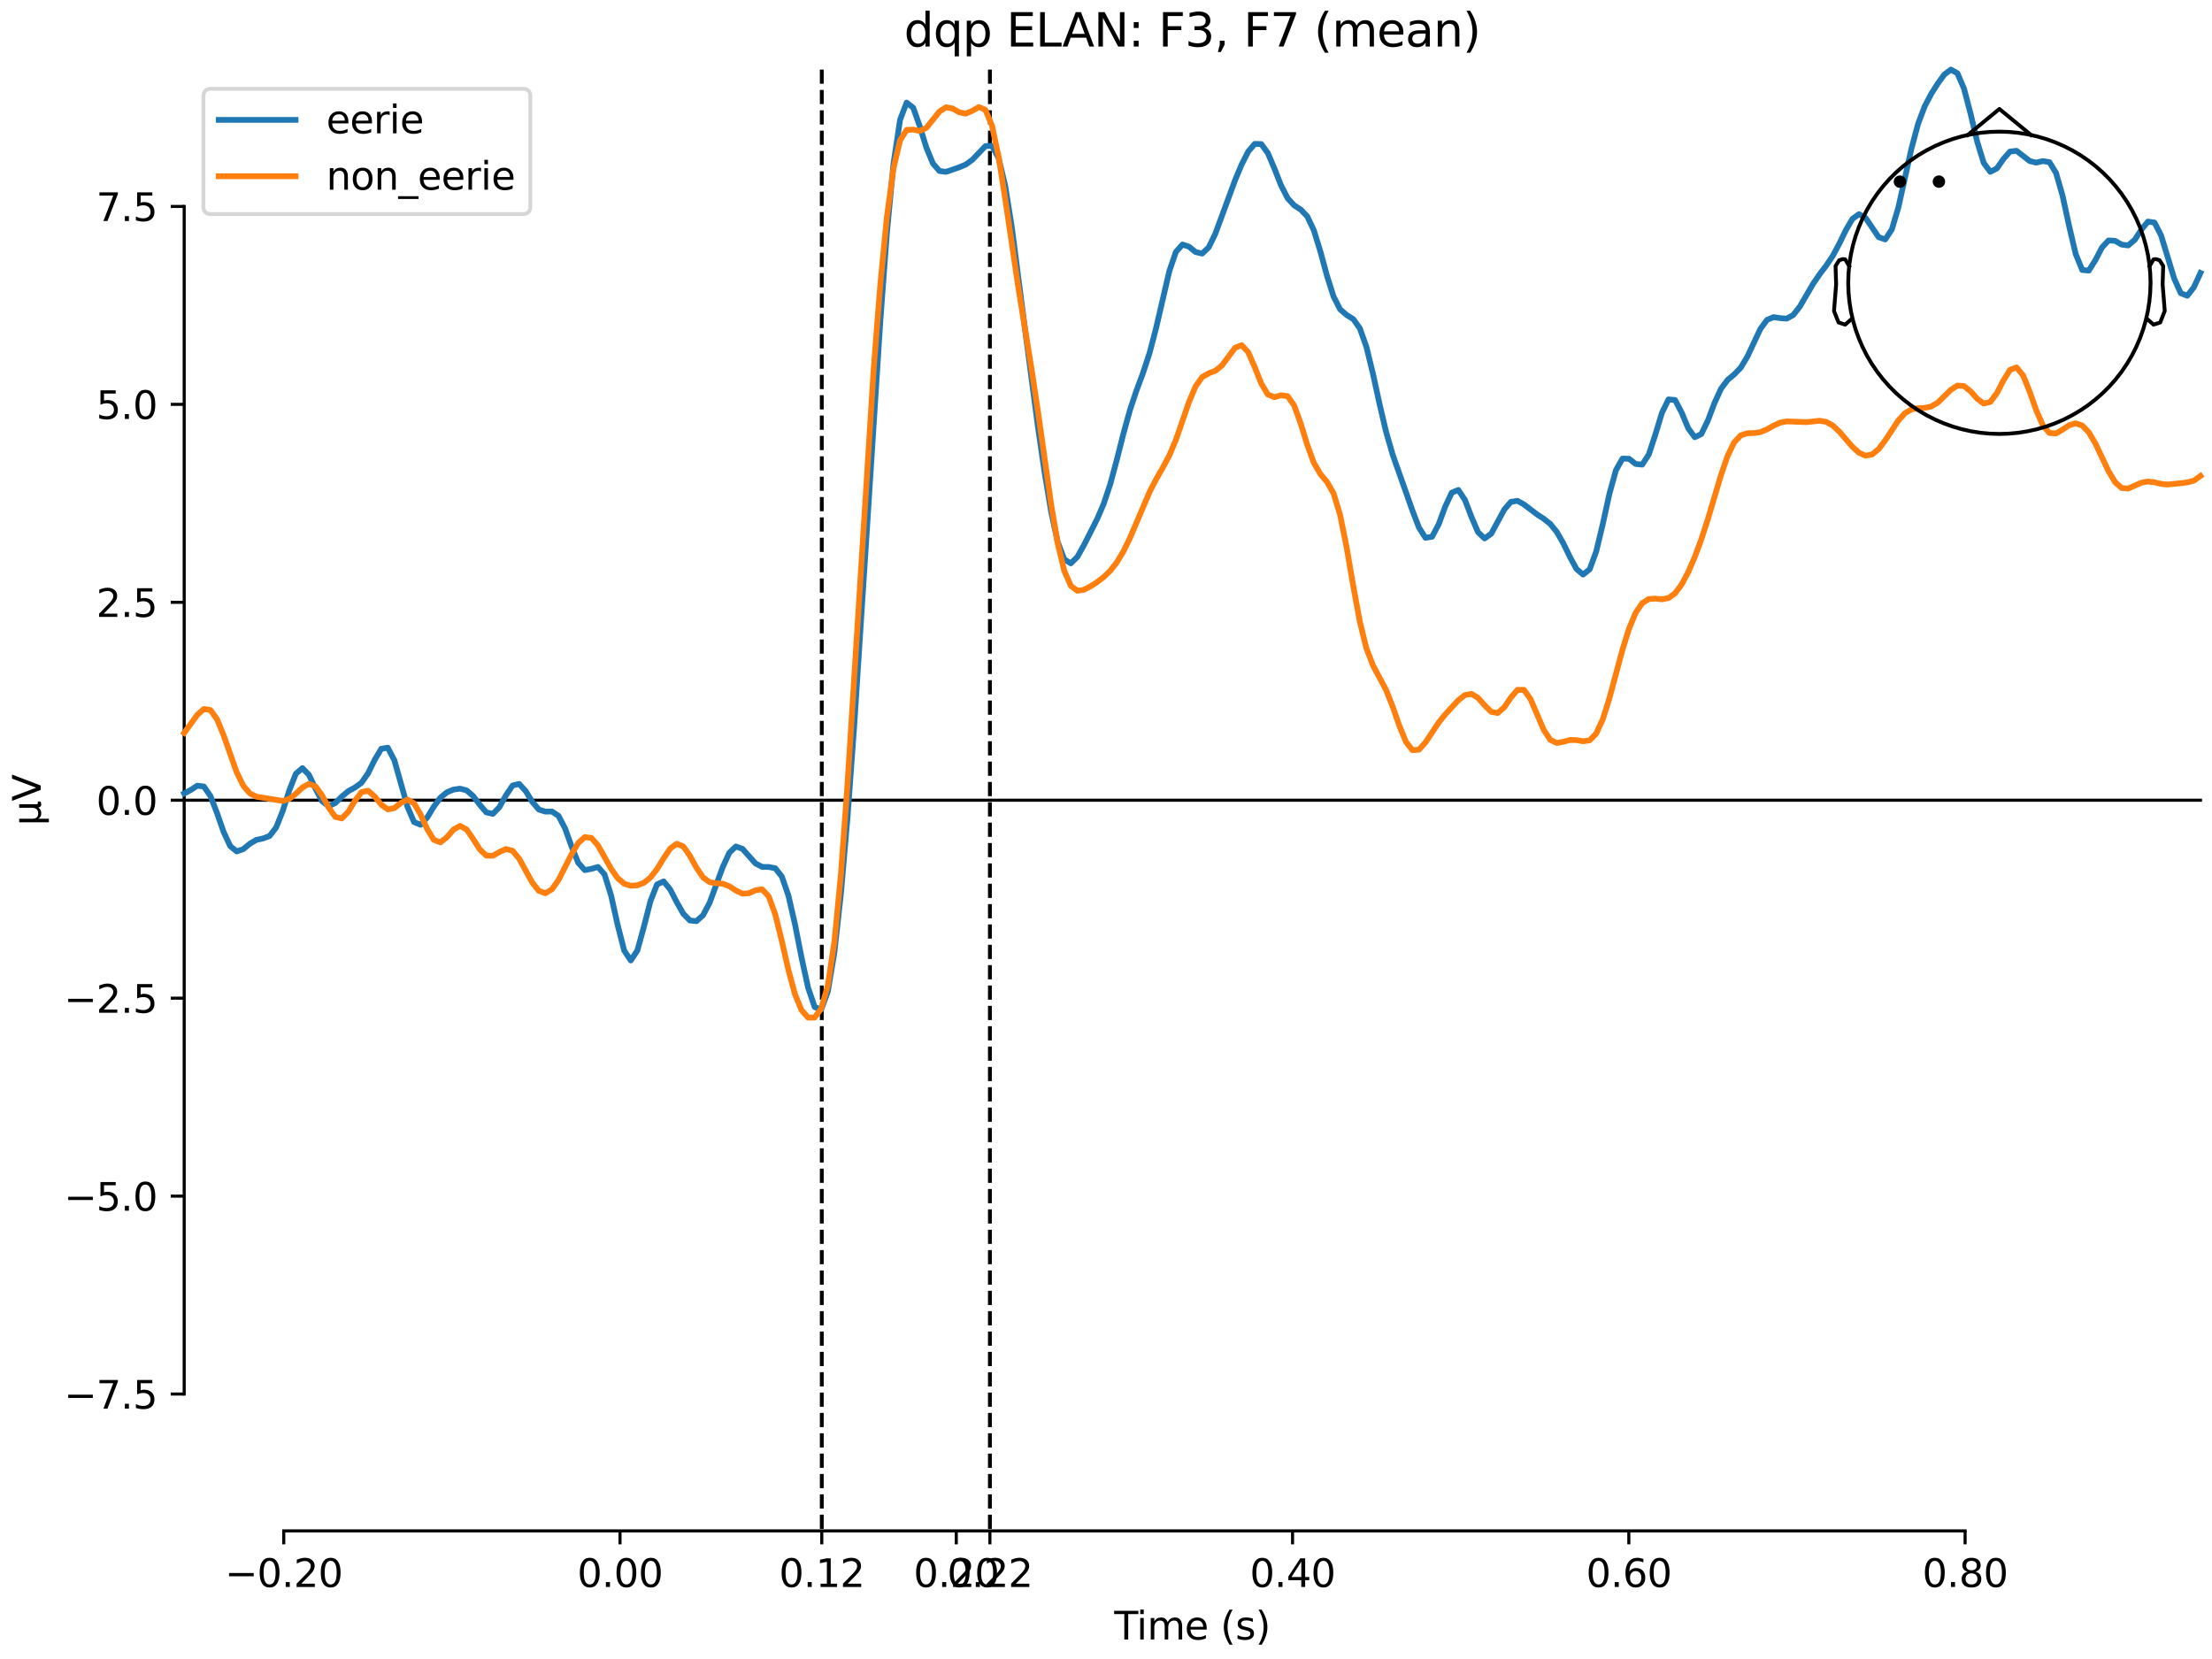 <?xml version="1.0" encoding="utf-8" standalone="no"?>
<!DOCTYPE svg PUBLIC "-//W3C//DTD SVG 1.1//EN"
  "http://www.w3.org/Graphics/SVG/1.1/DTD/svg11.dtd">
<svg xmlns:xlink="http://www.w3.org/1999/xlink" width="576pt" height="432pt" viewBox="0 0 576 432" xmlns="http://www.w3.org/2000/svg" version="1.1">
 <defs>
  <style type="text/css">*{stroke-linejoin: round; stroke-linecap: butt}</style>
 </defs>
 <g id="figure_1">
  <g id="patch_1">
   <path d="M 0 432 
L 576 432 
L 576 0 
L 0 0 
z
" style="fill: #ffffff"/>
  </g>
  <g id="axes_1">
   <g id="patch_2">
    <path d="M 47.961 398.644 
L 573 398.644 
L 573 18.118 
L 47.961 18.118 
L 47.961 398.644 
z
" style="fill: none; opacity: 0"/>
   </g>
   <g id="patch_3">
    <path d="M 47.961 363.008 
L 47.961 53.754 
" style="fill: none; stroke: #000000; stroke-width: 0.8; stroke-linejoin: miter; stroke-linecap: square"/>
   </g>
   <g id="LineCollection_1">
    <path d="M 213.99 18.118 
L 213.99 398.644 
" clip-path="url(#p7ea665c842)" style="fill: none; stroke-dasharray: 3.7,1.6; stroke-dashoffset: 0; stroke: #000000"/>
    <path d="M 257.771 18.118 
L 257.771 398.644 
" clip-path="url(#p7ea665c842)" style="fill: none; stroke-dasharray: 3.7,1.6; stroke-dashoffset: 0; stroke: #000000"/>
   </g>
   <g id="matplotlib.axis_1">
    <g id="xtick_1">
     <g id="line2d_1">
      <defs>
       <path id="ma423687e61" d="M 0 0 
L 0 3.5 
" style="stroke: #000000; stroke-width: 0.8"/>
      </defs>
      <g>
       <use xlink:href="#ma423687e61" x="73.888" y="398.644" style="stroke: #000000; stroke-width: 0.8"/>
      </g>
     </g>
     <g id="text_1">
      <!-- −0.20 -->
      <g transform="translate(58.566 413.242) scale(0.1 -0.1)">
       <defs>
        <path id="DejaVuSans-2212" d="M 678 2272 
L 4684 2272 
L 4684 1741 
L 678 1741 
L 678 2272 
z
" transform="scale(0.016)"/>
        <path id="DejaVuSans-30" d="M 2034 4250 
Q 1547 4250 1301 3770 
Q 1056 3291 1056 2328 
Q 1056 1369 1301 889 
Q 1547 409 2034 409 
Q 2525 409 2770 889 
Q 3016 1369 3016 2328 
Q 3016 3291 2770 3770 
Q 2525 4250 2034 4250 
z
M 2034 4750 
Q 2819 4750 3233 4129 
Q 3647 3509 3647 2328 
Q 3647 1150 3233 529 
Q 2819 -91 2034 -91 
Q 1250 -91 836 529 
Q 422 1150 422 2328 
Q 422 3509 836 4129 
Q 1250 4750 2034 4750 
z
" transform="scale(0.016)"/>
        <path id="DejaVuSans-2e" d="M 684 794 
L 1344 794 
L 1344 0 
L 684 0 
L 684 794 
z
" transform="scale(0.016)"/>
        <path id="DejaVuSans-32" d="M 1228 531 
L 3431 531 
L 3431 0 
L 469 0 
L 469 531 
Q 828 903 1448 1529 
Q 2069 2156 2228 2338 
Q 2531 2678 2651 2914 
Q 2772 3150 2772 3378 
Q 2772 3750 2511 3984 
Q 2250 4219 1831 4219 
Q 1534 4219 1204 4116 
Q 875 4013 500 3803 
L 500 4441 
Q 881 4594 1212 4672 
Q 1544 4750 1819 4750 
Q 2544 4750 2975 4387 
Q 3406 4025 3406 3419 
Q 3406 3131 3298 2873 
Q 3191 2616 2906 2266 
Q 2828 2175 2409 1742 
Q 1991 1309 1228 531 
z
" transform="scale(0.016)"/>
       </defs>
       <use xlink:href="#DejaVuSans-2212"/>
       <use xlink:href="#DejaVuSans-30" transform="translate(83.789 0)"/>
       <use xlink:href="#DejaVuSans-2e" transform="translate(147.412 0)"/>
       <use xlink:href="#DejaVuSans-32" transform="translate(179.199 0)"/>
       <use xlink:href="#DejaVuSans-30" transform="translate(242.822 0)"/>
      </g>
     </g>
    </g>
    <g id="xtick_2">
     <g id="line2d_2">
      <g>
       <use xlink:href="#ma423687e61" x="161.452" y="398.644" style="stroke: #000000; stroke-width: 0.8"/>
      </g>
     </g>
     <g id="text_2">
      <!-- 0.00 -->
      <g transform="translate(150.319 413.242) scale(0.1 -0.1)">
       <use xlink:href="#DejaVuSans-30"/>
       <use xlink:href="#DejaVuSans-2e" transform="translate(63.623 0)"/>
       <use xlink:href="#DejaVuSans-30" transform="translate(95.41 0)"/>
       <use xlink:href="#DejaVuSans-30" transform="translate(159.033 0)"/>
      </g>
     </g>
    </g>
    <g id="xtick_3">
     <g id="line2d_3">
      <g>
       <use xlink:href="#ma423687e61" x="213.99" y="398.644" style="stroke: #000000; stroke-width: 0.8"/>
      </g>
     </g>
     <g id="text_3">
      <!-- 0.12 -->
      <g transform="translate(202.857 413.242) scale(0.1 -0.1)">
       <defs>
        <path id="DejaVuSans-31" d="M 794 531 
L 1825 531 
L 1825 4091 
L 703 3866 
L 703 4441 
L 1819 4666 
L 2450 4666 
L 2450 531 
L 3481 531 
L 3481 0 
L 794 0 
L 794 531 
z
" transform="scale(0.016)"/>
       </defs>
       <use xlink:href="#DejaVuSans-30"/>
       <use xlink:href="#DejaVuSans-2e" transform="translate(63.623 0)"/>
       <use xlink:href="#DejaVuSans-31" transform="translate(95.41 0)"/>
       <use xlink:href="#DejaVuSans-32" transform="translate(159.033 0)"/>
      </g>
     </g>
    </g>
    <g id="xtick_4">
     <g id="line2d_4">
      <g>
       <use xlink:href="#ma423687e61" x="249.015" y="398.644" style="stroke: #000000; stroke-width: 0.8"/>
      </g>
     </g>
     <g id="text_4">
      <!-- 0.20 -->
      <g transform="translate(237.882 413.242) scale(0.1 -0.1)">
       <use xlink:href="#DejaVuSans-30"/>
       <use xlink:href="#DejaVuSans-2e" transform="translate(63.623 0)"/>
       <use xlink:href="#DejaVuSans-32" transform="translate(95.41 0)"/>
       <use xlink:href="#DejaVuSans-30" transform="translate(159.033 0)"/>
      </g>
     </g>
    </g>
    <g id="xtick_5">
     <g id="line2d_5">
      <g>
       <use xlink:href="#ma423687e61" x="257.771" y="398.644" style="stroke: #000000; stroke-width: 0.8"/>
      </g>
     </g>
     <g id="text_5">
      <!-- 0.22 -->
      <g transform="translate(246.639 413.242) scale(0.1 -0.1)">
       <use xlink:href="#DejaVuSans-30"/>
       <use xlink:href="#DejaVuSans-2e" transform="translate(63.623 0)"/>
       <use xlink:href="#DejaVuSans-32" transform="translate(95.41 0)"/>
       <use xlink:href="#DejaVuSans-32" transform="translate(159.033 0)"/>
      </g>
     </g>
    </g>
    <g id="xtick_6">
     <g id="line2d_6">
      <g>
       <use xlink:href="#ma423687e61" x="336.578" y="398.644" style="stroke: #000000; stroke-width: 0.8"/>
      </g>
     </g>
     <g id="text_6">
      <!-- 0.40 -->
      <g transform="translate(325.446 413.242) scale(0.1 -0.1)">
       <defs>
        <path id="DejaVuSans-34" d="M 2419 4116 
L 825 1625 
L 2419 1625 
L 2419 4116 
z
M 2253 4666 
L 3047 4666 
L 3047 1625 
L 3713 1625 
L 3713 1100 
L 3047 1100 
L 3047 0 
L 2419 0 
L 2419 1100 
L 313 1100 
L 313 1709 
L 2253 4666 
z
" transform="scale(0.016)"/>
       </defs>
       <use xlink:href="#DejaVuSans-30"/>
       <use xlink:href="#DejaVuSans-2e" transform="translate(63.623 0)"/>
       <use xlink:href="#DejaVuSans-34" transform="translate(95.41 0)"/>
       <use xlink:href="#DejaVuSans-30" transform="translate(159.033 0)"/>
      </g>
     </g>
    </g>
    <g id="xtick_7">
     <g id="line2d_7">
      <g>
       <use xlink:href="#ma423687e61" x="424.142" y="398.644" style="stroke: #000000; stroke-width: 0.8"/>
      </g>
     </g>
     <g id="text_7">
      <!-- 0.60 -->
      <g transform="translate(413.009 413.242) scale(0.1 -0.1)">
       <defs>
        <path id="DejaVuSans-36" d="M 2113 2584 
Q 1688 2584 1439 2293 
Q 1191 2003 1191 1497 
Q 1191 994 1439 701 
Q 1688 409 2113 409 
Q 2538 409 2786 701 
Q 3034 994 3034 1497 
Q 3034 2003 2786 2293 
Q 2538 2584 2113 2584 
z
M 3366 4563 
L 3366 3988 
Q 3128 4100 2886 4159 
Q 2644 4219 2406 4219 
Q 1781 4219 1451 3797 
Q 1122 3375 1075 2522 
Q 1259 2794 1537 2939 
Q 1816 3084 2150 3084 
Q 2853 3084 3261 2657 
Q 3669 2231 3669 1497 
Q 3669 778 3244 343 
Q 2819 -91 2113 -91 
Q 1303 -91 875 529 
Q 447 1150 447 2328 
Q 447 3434 972 4092 
Q 1497 4750 2381 4750 
Q 2619 4750 2861 4703 
Q 3103 4656 3366 4563 
z
" transform="scale(0.016)"/>
       </defs>
       <use xlink:href="#DejaVuSans-30"/>
       <use xlink:href="#DejaVuSans-2e" transform="translate(63.623 0)"/>
       <use xlink:href="#DejaVuSans-36" transform="translate(95.41 0)"/>
       <use xlink:href="#DejaVuSans-30" transform="translate(159.033 0)"/>
      </g>
     </g>
    </g>
    <g id="xtick_8">
     <g id="line2d_8">
      <g>
       <use xlink:href="#ma423687e61" x="511.705" y="398.644" style="stroke: #000000; stroke-width: 0.8"/>
      </g>
     </g>
     <g id="text_8">
      <!-- 0.80 -->
      <g transform="translate(500.573 413.242) scale(0.1 -0.1)">
       <defs>
        <path id="DejaVuSans-38" d="M 2034 2216 
Q 1584 2216 1326 1975 
Q 1069 1734 1069 1313 
Q 1069 891 1326 650 
Q 1584 409 2034 409 
Q 2484 409 2743 651 
Q 3003 894 3003 1313 
Q 3003 1734 2745 1975 
Q 2488 2216 2034 2216 
z
M 1403 2484 
Q 997 2584 770 2862 
Q 544 3141 544 3541 
Q 544 4100 942 4425 
Q 1341 4750 2034 4750 
Q 2731 4750 3128 4425 
Q 3525 4100 3525 3541 
Q 3525 3141 3298 2862 
Q 3072 2584 2669 2484 
Q 3125 2378 3379 2068 
Q 3634 1759 3634 1313 
Q 3634 634 3220 271 
Q 2806 -91 2034 -91 
Q 1263 -91 848 271 
Q 434 634 434 1313 
Q 434 1759 690 2068 
Q 947 2378 1403 2484 
z
M 1172 3481 
Q 1172 3119 1398 2916 
Q 1625 2713 2034 2713 
Q 2441 2713 2670 2916 
Q 2900 3119 2900 3481 
Q 2900 3844 2670 4047 
Q 2441 4250 2034 4250 
Q 1625 4250 1398 4047 
Q 1172 3844 1172 3481 
z
" transform="scale(0.016)"/>
       </defs>
       <use xlink:href="#DejaVuSans-30"/>
       <use xlink:href="#DejaVuSans-2e" transform="translate(63.623 0)"/>
       <use xlink:href="#DejaVuSans-38" transform="translate(95.41 0)"/>
       <use xlink:href="#DejaVuSans-30" transform="translate(159.033 0)"/>
      </g>
     </g>
    </g>
    <g id="text_9">
     <!-- Time (s) -->
     <g transform="translate(290.152 426.92) scale(0.1 -0.1)">
      <defs>
       <path id="DejaVuSans-54" d="M -19 4666 
L 3928 4666 
L 3928 4134 
L 2272 4134 
L 2272 0 
L 1638 0 
L 1638 4134 
L -19 4134 
L -19 4666 
z
" transform="scale(0.016)"/>
       <path id="DejaVuSans-69" d="M 603 3500 
L 1178 3500 
L 1178 0 
L 603 0 
L 603 3500 
z
M 603 4863 
L 1178 4863 
L 1178 4134 
L 603 4134 
L 603 4863 
z
" transform="scale(0.016)"/>
       <path id="DejaVuSans-6d" d="M 3328 2828 
Q 3544 3216 3844 3400 
Q 4144 3584 4550 3584 
Q 5097 3584 5394 3201 
Q 5691 2819 5691 2113 
L 5691 0 
L 5113 0 
L 5113 2094 
Q 5113 2597 4934 2840 
Q 4756 3084 4391 3084 
Q 3944 3084 3684 2787 
Q 3425 2491 3425 1978 
L 3425 0 
L 2847 0 
L 2847 2094 
Q 2847 2600 2669 2842 
Q 2491 3084 2119 3084 
Q 1678 3084 1418 2786 
Q 1159 2488 1159 1978 
L 1159 0 
L 581 0 
L 581 3500 
L 1159 3500 
L 1159 2956 
Q 1356 3278 1631 3431 
Q 1906 3584 2284 3584 
Q 2666 3584 2933 3390 
Q 3200 3197 3328 2828 
z
" transform="scale(0.016)"/>
       <path id="DejaVuSans-65" d="M 3597 1894 
L 3597 1613 
L 953 1613 
Q 991 1019 1311 708 
Q 1631 397 2203 397 
Q 2534 397 2845 478 
Q 3156 559 3463 722 
L 3463 178 
Q 3153 47 2828 -22 
Q 2503 -91 2169 -91 
Q 1331 -91 842 396 
Q 353 884 353 1716 
Q 353 2575 817 3079 
Q 1281 3584 2069 3584 
Q 2775 3584 3186 3129 
Q 3597 2675 3597 1894 
z
M 3022 2063 
Q 3016 2534 2758 2815 
Q 2500 3097 2075 3097 
Q 1594 3097 1305 2825 
Q 1016 2553 972 2059 
L 3022 2063 
z
" transform="scale(0.016)"/>
       <path id="DejaVuSans-20" transform="scale(0.016)"/>
       <path id="DejaVuSans-28" d="M 1984 4856 
Q 1566 4138 1362 3434 
Q 1159 2731 1159 2009 
Q 1159 1288 1364 580 
Q 1569 -128 1984 -844 
L 1484 -844 
Q 1016 -109 783 600 
Q 550 1309 550 2009 
Q 550 2706 781 3412 
Q 1013 4119 1484 4856 
L 1984 4856 
z
" transform="scale(0.016)"/>
       <path id="DejaVuSans-73" d="M 2834 3397 
L 2834 2853 
Q 2591 2978 2328 3040 
Q 2066 3103 1784 3103 
Q 1356 3103 1142 2972 
Q 928 2841 928 2578 
Q 928 2378 1081 2264 
Q 1234 2150 1697 2047 
L 1894 2003 
Q 2506 1872 2764 1633 
Q 3022 1394 3022 966 
Q 3022 478 2636 193 
Q 2250 -91 1575 -91 
Q 1294 -91 989 -36 
Q 684 19 347 128 
L 347 722 
Q 666 556 975 473 
Q 1284 391 1588 391 
Q 1994 391 2212 530 
Q 2431 669 2431 922 
Q 2431 1156 2273 1281 
Q 2116 1406 1581 1522 
L 1381 1569 
Q 847 1681 609 1914 
Q 372 2147 372 2553 
Q 372 3047 722 3315 
Q 1072 3584 1716 3584 
Q 2034 3584 2315 3537 
Q 2597 3491 2834 3397 
z
" transform="scale(0.016)"/>
       <path id="DejaVuSans-29" d="M 513 4856 
L 1013 4856 
Q 1481 4119 1714 3412 
Q 1947 2706 1947 2009 
Q 1947 1309 1714 600 
Q 1481 -109 1013 -844 
L 513 -844 
Q 928 -128 1133 580 
Q 1338 1288 1338 2009 
Q 1338 2731 1133 3434 
Q 928 4138 513 4856 
z
" transform="scale(0.016)"/>
      </defs>
      <use xlink:href="#DejaVuSans-54"/>
      <use xlink:href="#DejaVuSans-69" transform="translate(57.959 0)"/>
      <use xlink:href="#DejaVuSans-6d" transform="translate(85.742 0)"/>
      <use xlink:href="#DejaVuSans-65" transform="translate(183.154 0)"/>
      <use xlink:href="#DejaVuSans-20" transform="translate(244.678 0)"/>
      <use xlink:href="#DejaVuSans-28" transform="translate(276.465 0)"/>
      <use xlink:href="#DejaVuSans-73" transform="translate(315.479 0)"/>
      <use xlink:href="#DejaVuSans-29" transform="translate(367.578 0)"/>
     </g>
    </g>
   </g>
   <g id="matplotlib.axis_2">
    <g id="ytick_1">
     <g id="line2d_9">
      <defs>
       <path id="m2eaedab65a" d="M 0 0 
L -3.5 0 
" style="stroke: #000000; stroke-width: 0.8"/>
      </defs>
      <g>
       <use xlink:href="#m2eaedab65a" x="47.961" y="363.008" style="stroke: #000000; stroke-width: 0.8"/>
      </g>
     </g>
     <g id="text_10">
      <!-- −7.5 -->
      <g transform="translate(16.678 366.807) scale(0.1 -0.1)">
       <defs>
        <path id="DejaVuSans-37" d="M 525 4666 
L 3525 4666 
L 3525 4397 
L 1831 0 
L 1172 0 
L 2766 4134 
L 525 4134 
L 525 4666 
z
" transform="scale(0.016)"/>
        <path id="DejaVuSans-35" d="M 691 4666 
L 3169 4666 
L 3169 4134 
L 1269 4134 
L 1269 2991 
Q 1406 3038 1543 3061 
Q 1681 3084 1819 3084 
Q 2600 3084 3056 2656 
Q 3513 2228 3513 1497 
Q 3513 744 3044 326 
Q 2575 -91 1722 -91 
Q 1428 -91 1123 -41 
Q 819 9 494 109 
L 494 744 
Q 775 591 1075 516 
Q 1375 441 1709 441 
Q 2250 441 2565 725 
Q 2881 1009 2881 1497 
Q 2881 1984 2565 2268 
Q 2250 2553 1709 2553 
Q 1456 2553 1204 2497 
Q 953 2441 691 2322 
L 691 4666 
z
" transform="scale(0.016)"/>
       </defs>
       <use xlink:href="#DejaVuSans-2212"/>
       <use xlink:href="#DejaVuSans-37" transform="translate(83.789 0)"/>
       <use xlink:href="#DejaVuSans-2e" transform="translate(147.412 0)"/>
       <use xlink:href="#DejaVuSans-35" transform="translate(179.199 0)"/>
      </g>
     </g>
    </g>
    <g id="ytick_2">
     <g id="line2d_10">
      <g>
       <use xlink:href="#m2eaedab65a" x="47.961" y="311.465" style="stroke: #000000; stroke-width: 0.8"/>
      </g>
     </g>
     <g id="text_11">
      <!-- −5.0 -->
      <g transform="translate(16.678 315.265) scale(0.1 -0.1)">
       <use xlink:href="#DejaVuSans-2212"/>
       <use xlink:href="#DejaVuSans-35" transform="translate(83.789 0)"/>
       <use xlink:href="#DejaVuSans-2e" transform="translate(147.412 0)"/>
       <use xlink:href="#DejaVuSans-30" transform="translate(179.199 0)"/>
      </g>
     </g>
    </g>
    <g id="ytick_3">
     <g id="line2d_11">
      <g>
       <use xlink:href="#m2eaedab65a" x="47.961" y="259.923" style="stroke: #000000; stroke-width: 0.8"/>
      </g>
     </g>
     <g id="text_12">
      <!-- −2.5 -->
      <g transform="translate(16.678 263.722) scale(0.1 -0.1)">
       <use xlink:href="#DejaVuSans-2212"/>
       <use xlink:href="#DejaVuSans-32" transform="translate(83.789 0)"/>
       <use xlink:href="#DejaVuSans-2e" transform="translate(147.412 0)"/>
       <use xlink:href="#DejaVuSans-35" transform="translate(179.199 0)"/>
      </g>
     </g>
    </g>
    <g id="ytick_4">
     <g id="line2d_12">
      <g>
       <use xlink:href="#m2eaedab65a" x="47.961" y="208.381" style="stroke: #000000; stroke-width: 0.8"/>
      </g>
     </g>
     <g id="text_13">
      <!-- 0.0 -->
      <g transform="translate(25.058 212.18) scale(0.1 -0.1)">
       <use xlink:href="#DejaVuSans-30"/>
       <use xlink:href="#DejaVuSans-2e" transform="translate(63.623 0)"/>
       <use xlink:href="#DejaVuSans-30" transform="translate(95.41 0)"/>
      </g>
     </g>
    </g>
    <g id="ytick_5">
     <g id="line2d_13">
      <g>
       <use xlink:href="#m2eaedab65a" x="47.961" y="156.839" style="stroke: #000000; stroke-width: 0.8"/>
      </g>
     </g>
     <g id="text_14">
      <!-- 2.5 -->
      <g transform="translate(25.058 160.638) scale(0.1 -0.1)">
       <use xlink:href="#DejaVuSans-32"/>
       <use xlink:href="#DejaVuSans-2e" transform="translate(63.623 0)"/>
       <use xlink:href="#DejaVuSans-35" transform="translate(95.41 0)"/>
      </g>
     </g>
    </g>
    <g id="ytick_6">
     <g id="line2d_14">
      <g>
       <use xlink:href="#m2eaedab65a" x="47.961" y="105.297" style="stroke: #000000; stroke-width: 0.8"/>
      </g>
     </g>
     <g id="text_15">
      <!-- 5.0 -->
      <g transform="translate(25.058 109.096) scale(0.1 -0.1)">
       <use xlink:href="#DejaVuSans-35"/>
       <use xlink:href="#DejaVuSans-2e" transform="translate(63.623 0)"/>
       <use xlink:href="#DejaVuSans-30" transform="translate(95.41 0)"/>
      </g>
     </g>
    </g>
    <g id="ytick_7">
     <g id="line2d_15">
      <g>
       <use xlink:href="#m2eaedab65a" x="47.961" y="53.754" style="stroke: #000000; stroke-width: 0.8"/>
      </g>
     </g>
     <g id="text_16">
      <!-- 7.5 -->
      <g transform="translate(25.058 57.554) scale(0.1 -0.1)">
       <use xlink:href="#DejaVuSans-37"/>
       <use xlink:href="#DejaVuSans-2e" transform="translate(63.623 0)"/>
       <use xlink:href="#DejaVuSans-35" transform="translate(95.41 0)"/>
      </g>
     </g>
    </g>
    <g id="text_17">
     <!-- µV -->
     <g transform="translate(10.599 214.982) rotate(-90) scale(0.1 -0.1)">
      <defs>
       <path id="DejaVuSans-b5" d="M 544 -1331 
L 544 3500 
L 1119 3500 
L 1119 1325 
Q 1119 872 1334 640 
Q 1550 409 1972 409 
Q 2434 409 2667 671 
Q 2900 934 2900 1459 
L 2900 3500 
L 3475 3500 
L 3475 806 
Q 3475 619 3529 530 
Q 3584 441 3700 441 
Q 3728 441 3778 458 
Q 3828 475 3916 513 
L 3916 50 
Q 3788 -22 3673 -56 
Q 3559 -91 3450 -91 
Q 3234 -91 3106 31 
Q 2978 153 2931 403 
Q 2775 156 2548 32 
Q 2322 -91 2016 -91 
Q 1697 -91 1473 31 
Q 1250 153 1119 397 
L 1119 -1331 
L 544 -1331 
z
" transform="scale(0.016)"/>
       <path id="DejaVuSans-56" d="M 1831 0 
L 50 4666 
L 709 4666 
L 2188 738 
L 3669 4666 
L 4325 4666 
L 2547 0 
L 1831 0 
z
" transform="scale(0.016)"/>
      </defs>
      <use xlink:href="#DejaVuSans-b5"/>
      <use xlink:href="#DejaVuSans-56" transform="translate(63.623 0)"/>
     </g>
    </g>
   </g>
   <g id="patch_4">
    <path d="M 73.888 398.644 
L 511.705 398.644 
" style="fill: none; stroke: #000000; stroke-width: 0.8; stroke-linejoin: miter; stroke-linecap: square"/>
   </g>
   <g id="patch_5">
    <path d="M 47.961 208.381 
L 573 208.381 
" style="fill: none; stroke: #000000; stroke-width: 0.8; stroke-linejoin: miter; stroke-linecap: square"/>
   </g>
   <g id="text_18">
    <!-- dqp ELAN: F3, F7 (mean) -->
    <g transform="translate(235.401 12.118) scale(0.12 -0.12)">
     <defs>
      <path id="DejaVuSans-64" d="M 2906 2969 
L 2906 4863 
L 3481 4863 
L 3481 0 
L 2906 0 
L 2906 525 
Q 2725 213 2448 61 
Q 2172 -91 1784 -91 
Q 1150 -91 751 415 
Q 353 922 353 1747 
Q 353 2572 751 3078 
Q 1150 3584 1784 3584 
Q 2172 3584 2448 3432 
Q 2725 3281 2906 2969 
z
M 947 1747 
Q 947 1113 1208 752 
Q 1469 391 1925 391 
Q 2381 391 2643 752 
Q 2906 1113 2906 1747 
Q 2906 2381 2643 2742 
Q 2381 3103 1925 3103 
Q 1469 3103 1208 2742 
Q 947 2381 947 1747 
z
" transform="scale(0.016)"/>
      <path id="DejaVuSans-71" d="M 947 1747 
Q 947 1113 1208 752 
Q 1469 391 1925 391 
Q 2381 391 2643 752 
Q 2906 1113 2906 1747 
Q 2906 2381 2643 2742 
Q 2381 3103 1925 3103 
Q 1469 3103 1208 2742 
Q 947 2381 947 1747 
z
M 2906 525 
Q 2725 213 2448 61 
Q 2172 -91 1784 -91 
Q 1150 -91 751 415 
Q 353 922 353 1747 
Q 353 2572 751 3078 
Q 1150 3584 1784 3584 
Q 2172 3584 2448 3432 
Q 2725 3281 2906 2969 
L 2906 3500 
L 3481 3500 
L 3481 -1331 
L 2906 -1331 
L 2906 525 
z
" transform="scale(0.016)"/>
      <path id="DejaVuSans-70" d="M 1159 525 
L 1159 -1331 
L 581 -1331 
L 581 3500 
L 1159 3500 
L 1159 2969 
Q 1341 3281 1617 3432 
Q 1894 3584 2278 3584 
Q 2916 3584 3314 3078 
Q 3713 2572 3713 1747 
Q 3713 922 3314 415 
Q 2916 -91 2278 -91 
Q 1894 -91 1617 61 
Q 1341 213 1159 525 
z
M 3116 1747 
Q 3116 2381 2855 2742 
Q 2594 3103 2138 3103 
Q 1681 3103 1420 2742 
Q 1159 2381 1159 1747 
Q 1159 1113 1420 752 
Q 1681 391 2138 391 
Q 2594 391 2855 752 
Q 3116 1113 3116 1747 
z
" transform="scale(0.016)"/>
      <path id="DejaVuSans-45" d="M 628 4666 
L 3578 4666 
L 3578 4134 
L 1259 4134 
L 1259 2753 
L 3481 2753 
L 3481 2222 
L 1259 2222 
L 1259 531 
L 3634 531 
L 3634 0 
L 628 0 
L 628 4666 
z
" transform="scale(0.016)"/>
      <path id="DejaVuSans-4c" d="M 628 4666 
L 1259 4666 
L 1259 531 
L 3531 531 
L 3531 0 
L 628 0 
L 628 4666 
z
" transform="scale(0.016)"/>
      <path id="DejaVuSans-41" d="M 2188 4044 
L 1331 1722 
L 3047 1722 
L 2188 4044 
z
M 1831 4666 
L 2547 4666 
L 4325 0 
L 3669 0 
L 3244 1197 
L 1141 1197 
L 716 0 
L 50 0 
L 1831 4666 
z
" transform="scale(0.016)"/>
      <path id="DejaVuSans-4e" d="M 628 4666 
L 1478 4666 
L 3547 763 
L 3547 4666 
L 4159 4666 
L 4159 0 
L 3309 0 
L 1241 3903 
L 1241 0 
L 628 0 
L 628 4666 
z
" transform="scale(0.016)"/>
      <path id="DejaVuSans-3a" d="M 750 794 
L 1409 794 
L 1409 0 
L 750 0 
L 750 794 
z
M 750 3309 
L 1409 3309 
L 1409 2516 
L 750 2516 
L 750 3309 
z
" transform="scale(0.016)"/>
      <path id="DejaVuSans-46" d="M 628 4666 
L 3309 4666 
L 3309 4134 
L 1259 4134 
L 1259 2759 
L 3109 2759 
L 3109 2228 
L 1259 2228 
L 1259 0 
L 628 0 
L 628 4666 
z
" transform="scale(0.016)"/>
      <path id="DejaVuSans-33" d="M 2597 2516 
Q 3050 2419 3304 2112 
Q 3559 1806 3559 1356 
Q 3559 666 3084 287 
Q 2609 -91 1734 -91 
Q 1441 -91 1130 -33 
Q 819 25 488 141 
L 488 750 
Q 750 597 1062 519 
Q 1375 441 1716 441 
Q 2309 441 2620 675 
Q 2931 909 2931 1356 
Q 2931 1769 2642 2001 
Q 2353 2234 1838 2234 
L 1294 2234 
L 1294 2753 
L 1863 2753 
Q 2328 2753 2575 2939 
Q 2822 3125 2822 3475 
Q 2822 3834 2567 4026 
Q 2313 4219 1838 4219 
Q 1578 4219 1281 4162 
Q 984 4106 628 3988 
L 628 4550 
Q 988 4650 1302 4700 
Q 1616 4750 1894 4750 
Q 2613 4750 3031 4423 
Q 3450 4097 3450 3541 
Q 3450 3153 3228 2886 
Q 3006 2619 2597 2516 
z
" transform="scale(0.016)"/>
      <path id="DejaVuSans-2c" d="M 750 794 
L 1409 794 
L 1409 256 
L 897 -744 
L 494 -744 
L 750 256 
L 750 794 
z
" transform="scale(0.016)"/>
      <path id="DejaVuSans-61" d="M 2194 1759 
Q 1497 1759 1228 1600 
Q 959 1441 959 1056 
Q 959 750 1161 570 
Q 1363 391 1709 391 
Q 2188 391 2477 730 
Q 2766 1069 2766 1631 
L 2766 1759 
L 2194 1759 
z
M 3341 1997 
L 3341 0 
L 2766 0 
L 2766 531 
Q 2569 213 2275 61 
Q 1981 -91 1556 -91 
Q 1019 -91 701 211 
Q 384 513 384 1019 
Q 384 1609 779 1909 
Q 1175 2209 1959 2209 
L 2766 2209 
L 2766 2266 
Q 2766 2663 2505 2880 
Q 2244 3097 1772 3097 
Q 1472 3097 1187 3025 
Q 903 2953 641 2809 
L 641 3341 
Q 956 3463 1253 3523 
Q 1550 3584 1831 3584 
Q 2591 3584 2966 3190 
Q 3341 2797 3341 1997 
z
" transform="scale(0.016)"/>
      <path id="DejaVuSans-6e" d="M 3513 2113 
L 3513 0 
L 2938 0 
L 2938 2094 
Q 2938 2591 2744 2837 
Q 2550 3084 2163 3084 
Q 1697 3084 1428 2787 
Q 1159 2491 1159 1978 
L 1159 0 
L 581 0 
L 581 3500 
L 1159 3500 
L 1159 2956 
Q 1366 3272 1645 3428 
Q 1925 3584 2291 3584 
Q 2894 3584 3203 3211 
Q 3513 2838 3513 2113 
z
" transform="scale(0.016)"/>
     </defs>
     <use xlink:href="#DejaVuSans-64"/>
     <use xlink:href="#DejaVuSans-71" transform="translate(63.477 0)"/>
     <use xlink:href="#DejaVuSans-70" transform="translate(126.953 0)"/>
     <use xlink:href="#DejaVuSans-20" transform="translate(190.43 0)"/>
     <use xlink:href="#DejaVuSans-45" transform="translate(222.217 0)"/>
     <use xlink:href="#DejaVuSans-4c" transform="translate(285.4 0)"/>
     <use xlink:href="#DejaVuSans-41" transform="translate(343.363 0)"/>
     <use xlink:href="#DejaVuSans-4e" transform="translate(411.771 0)"/>
     <use xlink:href="#DejaVuSans-3a" transform="translate(486.576 0)"/>
     <use xlink:href="#DejaVuSans-20" transform="translate(520.268 0)"/>
     <use xlink:href="#DejaVuSans-46" transform="translate(552.055 0)"/>
     <use xlink:href="#DejaVuSans-33" transform="translate(609.574 0)"/>
     <use xlink:href="#DejaVuSans-2c" transform="translate(673.197 0)"/>
     <use xlink:href="#DejaVuSans-20" transform="translate(704.984 0)"/>
     <use xlink:href="#DejaVuSans-46" transform="translate(736.771 0)"/>
     <use xlink:href="#DejaVuSans-37" transform="translate(794.291 0)"/>
     <use xlink:href="#DejaVuSans-20" transform="translate(857.914 0)"/>
     <use xlink:href="#DejaVuSans-28" transform="translate(889.701 0)"/>
     <use xlink:href="#DejaVuSans-6d" transform="translate(928.715 0)"/>
     <use xlink:href="#DejaVuSans-65" transform="translate(1026.127 0)"/>
     <use xlink:href="#DejaVuSans-61" transform="translate(1087.65 0)"/>
     <use xlink:href="#DejaVuSans-6e" transform="translate(1148.93 0)"/>
     <use xlink:href="#DejaVuSans-29" transform="translate(1212.309 0)"/>
    </g>
   </g>
   <g id="legend_1">
    <g id="patch_6">
     <path d="M 54.961 55.753 
L 136.103 55.753 
Q 138.103 55.753 138.103 53.753 
L 138.103 25.118 
Q 138.103 23.118 136.103 23.118 
L 54.961 23.118 
Q 52.961 23.118 52.961 25.118 
L 52.961 53.753 
Q 52.961 55.753 54.961 55.753 
z
" style="fill: #ffffff; opacity: 0.8; stroke: #cccccc; stroke-linejoin: miter"/>
    </g>
    <g id="line2d_16">
     <path d="M 56.961 31.217 
L 66.961 31.217 
L 76.961 31.217 
" style="fill: none; stroke: #1f77b4; stroke-width: 1.5; stroke-linecap: square"/>
    </g>
    <g id="text_19">
     <!-- eerie -->
     <g transform="translate(84.961 34.717) scale(0.1 -0.1)">
      <defs>
       <path id="DejaVuSans-72" d="M 2631 2963 
Q 2534 3019 2420 3045 
Q 2306 3072 2169 3072 
Q 1681 3072 1420 2755 
Q 1159 2438 1159 1844 
L 1159 0 
L 581 0 
L 581 3500 
L 1159 3500 
L 1159 2956 
Q 1341 3275 1631 3429 
Q 1922 3584 2338 3584 
Q 2397 3584 2469 3576 
Q 2541 3569 2628 3553 
L 2631 2963 
z
" transform="scale(0.016)"/>
      </defs>
      <use xlink:href="#DejaVuSans-65"/>
      <use xlink:href="#DejaVuSans-65" transform="translate(61.523 0)"/>
      <use xlink:href="#DejaVuSans-72" transform="translate(123.047 0)"/>
      <use xlink:href="#DejaVuSans-69" transform="translate(164.16 0)"/>
      <use xlink:href="#DejaVuSans-65" transform="translate(191.943 0)"/>
     </g>
    </g>
    <g id="line2d_17">
     <path d="M 56.961 45.895 
L 66.961 45.895 
L 76.961 45.895 
" style="fill: none; stroke: #ff7f0e; stroke-width: 1.5; stroke-linecap: square"/>
    </g>
    <g id="text_20">
     <!-- non_eerie -->
     <g transform="translate(84.961 49.395) scale(0.1 -0.1)">
      <defs>
       <path id="DejaVuSans-6f" d="M 1959 3097 
Q 1497 3097 1228 2736 
Q 959 2375 959 1747 
Q 959 1119 1226 758 
Q 1494 397 1959 397 
Q 2419 397 2687 759 
Q 2956 1122 2956 1747 
Q 2956 2369 2687 2733 
Q 2419 3097 1959 3097 
z
M 1959 3584 
Q 2709 3584 3137 3096 
Q 3566 2609 3566 1747 
Q 3566 888 3137 398 
Q 2709 -91 1959 -91 
Q 1206 -91 779 398 
Q 353 888 353 1747 
Q 353 2609 779 3096 
Q 1206 3584 1959 3584 
z
" transform="scale(0.016)"/>
       <path id="DejaVuSans-5f" d="M 3263 -1063 
L 3263 -1509 
L -63 -1509 
L -63 -1063 
L 3263 -1063 
z
" transform="scale(0.016)"/>
      </defs>
      <use xlink:href="#DejaVuSans-6e"/>
      <use xlink:href="#DejaVuSans-6f" transform="translate(63.379 0)"/>
      <use xlink:href="#DejaVuSans-6e" transform="translate(124.561 0)"/>
      <use xlink:href="#DejaVuSans-5f" transform="translate(187.939 0)"/>
      <use xlink:href="#DejaVuSans-65" transform="translate(237.939 0)"/>
      <use xlink:href="#DejaVuSans-65" transform="translate(299.463 0)"/>
      <use xlink:href="#DejaVuSans-72" transform="translate(360.986 0)"/>
      <use xlink:href="#DejaVuSans-69" transform="translate(402.1 0)"/>
      <use xlink:href="#DejaVuSans-65" transform="translate(429.883 0)"/>
     </g>
    </g>
   </g>
   <g id="line2d_18">
    <path d="M 47.961 206.62 
L 49.671 205.718 
L 51.382 204.592 
L 53.092 204.805 
L 54.802 207.289 
L 56.512 211.711 
L 58.223 216.628 
L 59.933 220.305 
L 61.643 221.713 
L 63.353 221.108 
L 65.063 219.704 
L 66.774 218.697 
L 68.484 218.336 
L 70.194 217.692 
L 71.904 215.474 
L 73.615 211.192 
L 75.325 205.833 
L 77.035 201.487 
L 78.745 200.012 
L 80.455 201.773 
L 82.166 205.393 
L 83.876 208.646 
L 85.586 209.92 
L 87.296 209.126 
L 89.007 207.417 
L 90.717 205.995 
L 92.427 205.069 
L 94.137 203.82 
L 95.847 201.361 
L 97.558 197.888 
L 99.268 194.994 
L 100.978 194.691 
L 102.688 197.972 
L 106.109 210.088 
L 107.819 214.067 
L 109.529 214.769 
L 111.239 212.885 
L 112.95 210.069 
L 114.66 207.719 
L 116.37 206.316 
L 118.08 205.607 
L 119.791 205.365 
L 121.501 205.812 
L 123.211 207.276 
L 124.921 209.539 
L 126.631 211.538 
L 128.342 211.934 
L 130.052 210.171 
L 131.762 207.083 
L 133.472 204.544 
L 135.183 204.131 
L 136.893 205.993 
L 138.603 208.795 
L 140.313 210.805 
L 142.023 211.344 
L 143.734 211.32 
L 145.444 212.452 
L 147.154 215.752 
L 148.864 220.493 
L 150.575 224.673 
L 152.285 226.57 
L 153.995 226.248 
L 155.705 225.757 
L 157.415 227.681 
L 159.126 233.171 
L 160.836 240.87 
L 162.546 247.546 
L 164.256 250.105 
L 165.967 247.5 
L 167.677 241.294 
L 169.387 234.617 
L 171.097 230.296 
L 172.807 229.513 
L 174.518 231.615 
L 176.228 234.936 
L 177.938 237.933 
L 179.648 239.694 
L 181.359 239.864 
L 183.069 238.321 
L 184.779 235.09 
L 188.199 225.796 
L 189.91 222.053 
L 191.62 220.421 
L 193.33 221.025 
L 196.751 224.853 
L 198.461 225.74 
L 200.171 225.763 
L 201.881 226.092 
L 203.592 228.256 
L 205.302 233.19 
L 207.012 240.674 
L 208.722 249.352 
L 210.432 257.207 
L 212.143 262.238 
L 213.853 262.877 
L 215.563 258.217 
L 217.273 248.028 
L 218.984 232.623 
L 220.694 212.762 
L 222.404 189.432 
L 225.824 136.644 
L 229.245 83.45 
L 230.955 60.529 
L 232.665 42.601 
L 234.376 31.196 
L 236.086 26.714 
L 237.796 28.048 
L 239.506 32.866 
L 241.216 38.408 
L 242.927 42.559 
L 244.637 44.529 
L 246.347 44.75 
L 249.768 43.574 
L 251.478 42.853 
L 253.188 41.616 
L 256.608 38.039 
L 258.319 37.977 
L 260.029 41.141 
L 261.739 48.296 
L 263.449 58.981 
L 266.87 85.414 
L 270.29 111.257 
L 272 122.961 
L 273.711 133.239 
L 275.421 141.107 
L 277.131 145.652 
L 278.841 146.693 
L 280.552 145.001 
L 282.262 141.936 
L 285.682 135.179 
L 287.392 131.223 
L 289.103 126.079 
L 290.813 119.737 
L 292.523 112.966 
L 294.233 106.791 
L 295.944 101.673 
L 297.654 97.068 
L 299.364 91.86 
L 301.074 85.298 
L 304.495 70.57 
L 306.205 65.596 
L 307.915 63.673 
L 309.625 64.243 
L 311.336 65.632 
L 313.046 66.025 
L 314.756 64.403 
L 316.466 60.87 
L 321.597 46.953 
L 323.307 42.861 
L 325.017 39.489 
L 326.728 37.471 
L 328.438 37.516 
L 330.148 39.869 
L 331.858 43.895 
L 333.568 48.241 
L 335.279 51.591 
L 336.989 53.465 
L 338.699 54.57 
L 340.409 56.345 
L 342.12 59.963 
L 343.83 65.501 
L 345.54 71.807 
L 347.25 77.198 
L 348.96 80.549 
L 350.671 82.03 
L 352.381 83.078 
L 354.091 85.481 
L 355.801 90.305 
L 357.512 97.308 
L 359.222 105.173 
L 360.932 112.435 
L 362.642 118.372 
L 367.773 132.892 
L 369.483 137.356 
L 371.193 140.04 
L 372.904 139.766 
L 374.614 136.55 
L 376.324 131.926 
L 378.034 128.292 
L 379.745 127.585 
L 381.455 130.153 
L 383.165 134.594 
L 384.875 138.582 
L 386.585 140.214 
L 388.296 139.002 
L 391.716 132.681 
L 393.426 130.696 
L 395.137 130.409 
L 396.847 131.358 
L 400.267 133.966 
L 401.977 135.067 
L 403.688 136.429 
L 405.398 138.529 
L 407.108 141.525 
L 408.818 145.051 
L 410.529 148.179 
L 412.239 149.62 
L 413.949 148.234 
L 415.659 143.588 
L 417.369 136.426 
L 419.08 128.617 
L 420.79 122.432 
L 422.5 119.416 
L 424.21 119.469 
L 425.921 120.814 
L 427.631 120.988 
L 429.341 118.346 
L 431.051 113.161 
L 432.761 107.51 
L 434.472 104.002 
L 436.182 104.158 
L 437.892 107.415 
L 439.602 111.507 
L 441.313 113.847 
L 443.023 113.023 
L 444.733 109.485 
L 446.443 104.965 
L 448.153 101.225 
L 449.864 98.941 
L 451.574 97.505 
L 453.284 95.743 
L 454.994 92.888 
L 458.415 85.62 
L 460.125 83.304 
L 461.835 82.578 
L 463.545 82.847 
L 465.256 82.968 
L 466.966 82.027 
L 468.676 79.825 
L 472.097 73.958 
L 473.807 71.453 
L 475.517 69.202 
L 477.227 66.664 
L 478.937 63.485 
L 480.648 59.956 
L 482.358 57.015 
L 484.068 55.768 
L 485.778 56.709 
L 489.199 61.756 
L 490.909 62.35 
L 492.619 59.772 
L 494.329 54.028 
L 497.75 38.642 
L 499.46 32.271 
L 501.17 27.711 
L 502.881 24.457 
L 504.591 21.753 
L 506.301 19.408 
L 508.011 18.118 
L 509.721 19.1 
L 511.432 23.108 
L 513.142 29.645 
L 514.852 36.878 
L 516.562 42.442 
L 518.273 44.744 
L 519.983 43.859 
L 521.693 41.404 
L 523.403 39.467 
L 525.114 39.272 
L 528.534 41.938 
L 530.244 42.348 
L 531.954 41.94 
L 533.665 42.23 
L 535.375 45.005 
L 537.085 50.951 
L 538.795 58.86 
L 540.506 66.141 
L 542.216 70.309 
L 543.926 70.463 
L 545.636 67.737 
L 547.346 64.454 
L 549.057 62.611 
L 550.767 62.715 
L 552.477 63.692 
L 554.187 63.909 
L 555.898 62.432 
L 557.608 59.791 
L 559.318 57.701 
L 561.028 57.949 
L 562.738 61.274 
L 566.159 72.548 
L 567.869 76.349 
L 569.579 77.008 
L 571.29 74.781 
L 573 71.082 
L 573 71.082 
" style="fill: none; stroke: #1f77b4; stroke-width: 1.5; stroke-linecap: square"/>
   </g>
   <g id="line2d_19">
    <path d="M 47.961 190.85 
L 51.382 186.139 
L 53.092 184.618 
L 54.802 184.884 
L 56.512 187.289 
L 58.223 191.46 
L 61.643 201.11 
L 63.353 204.598 
L 65.063 206.613 
L 66.774 207.455 
L 73.615 208.56 
L 75.325 208.036 
L 77.035 206.697 
L 78.745 205.061 
L 80.455 204.124 
L 82.166 204.776 
L 83.876 207.138 
L 85.586 210.294 
L 87.296 212.709 
L 89.007 213.12 
L 90.717 211.357 
L 92.427 208.508 
L 94.137 206.279 
L 95.847 205.915 
L 97.558 207.398 
L 99.268 209.52 
L 100.978 210.771 
L 102.688 210.428 
L 104.399 209.083 
L 106.109 208.226 
L 107.819 209.182 
L 109.529 212.118 
L 111.239 215.876 
L 112.95 218.688 
L 114.66 219.355 
L 116.37 218.018 
L 118.08 216.029 
L 119.791 215.056 
L 121.501 215.992 
L 123.211 218.462 
L 124.921 221.168 
L 126.631 222.791 
L 128.342 222.835 
L 130.052 221.864 
L 131.762 221.081 
L 133.472 221.549 
L 135.183 223.589 
L 138.603 229.806 
L 140.313 231.977 
L 142.023 232.598 
L 143.734 231.56 
L 145.444 229.134 
L 148.864 222.37 
L 150.575 219.503 
L 152.285 217.972 
L 153.995 218.209 
L 155.705 220.129 
L 159.126 226.215 
L 160.836 228.667 
L 162.546 230.112 
L 164.256 230.649 
L 165.967 230.536 
L 167.677 229.868 
L 169.387 228.498 
L 171.097 226.285 
L 172.807 223.5 
L 174.518 220.96 
L 176.228 219.711 
L 177.938 220.418 
L 179.648 222.848 
L 181.359 225.948 
L 183.069 228.463 
L 184.779 229.723 
L 186.489 229.991 
L 188.199 230.119 
L 189.91 230.78 
L 191.62 231.889 
L 193.33 232.71 
L 195.04 232.607 
L 196.751 231.816 
L 198.461 231.581 
L 200.171 233.425 
L 201.881 238.116 
L 203.592 245.064 
L 205.302 252.586 
L 207.012 258.906 
L 208.722 263.045 
L 210.432 264.982 
L 212.143 264.966 
L 213.853 262.618 
L 215.563 256.617 
L 217.273 245.261 
L 218.984 227.569 
L 220.694 204.086 
L 227.535 95.66 
L 229.245 73.938 
L 230.955 56.398 
L 232.665 43.833 
L 234.376 36.559 
L 236.086 33.823 
L 237.796 33.754 
L 239.506 34.097 
L 241.216 33.3 
L 244.637 29.042 
L 246.347 27.927 
L 248.057 28.264 
L 249.768 29.234 
L 251.478 29.598 
L 253.188 28.848 
L 254.898 27.879 
L 256.608 28.599 
L 258.319 32.744 
L 260.029 40.788 
L 261.739 51.652 
L 265.16 74.799 
L 268.58 95.882 
L 270.29 107.213 
L 273.711 131.314 
L 275.421 141.479 
L 277.131 148.645 
L 278.841 152.544 
L 280.552 153.834 
L 282.262 153.583 
L 283.972 152.683 
L 285.682 151.57 
L 287.392 150.27 
L 289.103 148.618 
L 290.813 146.436 
L 292.523 143.607 
L 294.233 140.108 
L 299.364 128.068 
L 301.074 124.752 
L 302.784 121.786 
L 304.495 118.57 
L 306.205 114.528 
L 309.625 104.638 
L 311.336 100.588 
L 313.046 98.188 
L 314.756 97.197 
L 316.466 96.555 
L 318.176 95.181 
L 321.597 90.58 
L 323.307 89.875 
L 325.017 91.697 
L 326.728 95.598 
L 328.438 99.882 
L 330.148 102.723 
L 331.858 103.43 
L 333.568 102.933 
L 335.279 103.14 
L 336.989 105.563 
L 338.699 110.262 
L 340.409 115.843 
L 342.12 120.515 
L 343.83 123.457 
L 345.54 125.47 
L 347.25 128.456 
L 348.96 134.076 
L 350.671 142.578 
L 352.381 152.568 
L 354.091 161.858 
L 355.801 168.815 
L 357.512 173.26 
L 360.932 179.664 
L 362.642 183.98 
L 364.353 188.886 
L 366.063 193.091 
L 367.773 195.342 
L 369.483 195.225 
L 371.193 193.317 
L 374.614 188.172 
L 376.324 186.038 
L 379.745 182.332 
L 381.455 180.993 
L 383.165 180.687 
L 384.875 181.716 
L 386.585 183.645 
L 388.296 185.355 
L 390.006 185.665 
L 391.716 184.171 
L 393.426 181.637 
L 395.137 179.638 
L 396.847 179.632 
L 398.557 182.052 
L 401.977 190.04 
L 403.688 192.651 
L 405.398 193.481 
L 407.108 193.153 
L 408.818 192.692 
L 410.529 192.72 
L 412.239 193.031 
L 413.949 192.772 
L 415.659 191.003 
L 417.369 187.273 
L 419.08 181.834 
L 422.5 169.148 
L 424.21 163.669 
L 425.921 159.569 
L 427.631 157.053 
L 429.341 155.981 
L 431.051 155.881 
L 432.761 156.042 
L 434.472 155.74 
L 436.182 154.5 
L 437.892 152.199 
L 439.602 148.983 
L 441.313 145.038 
L 443.023 140.436 
L 444.733 135.179 
L 448.153 123.682 
L 449.864 118.712 
L 451.574 115.2 
L 453.284 113.367 
L 454.994 112.814 
L 456.705 112.767 
L 458.415 112.517 
L 460.125 111.8 
L 461.835 110.837 
L 463.545 110.057 
L 465.256 109.727 
L 470.386 109.924 
L 473.807 109.566 
L 475.517 109.848 
L 477.227 110.786 
L 478.937 112.37 
L 482.358 116.336 
L 484.068 117.895 
L 485.778 118.649 
L 487.489 118.346 
L 489.199 116.947 
L 490.909 114.673 
L 494.329 109.478 
L 496.04 107.61 
L 497.75 106.597 
L 499.46 106.284 
L 501.17 106.218 
L 502.881 105.854 
L 504.591 104.84 
L 508.011 101.493 
L 509.721 100.4 
L 511.432 100.533 
L 513.142 101.911 
L 514.852 103.824 
L 516.562 105.083 
L 518.273 104.671 
L 519.983 102.371 
L 521.693 99.048 
L 523.403 96.31 
L 525.114 95.681 
L 526.824 97.789 
L 528.534 102.02 
L 530.244 106.873 
L 531.954 110.758 
L 533.665 112.745 
L 535.375 112.865 
L 537.085 111.872 
L 538.795 110.731 
L 540.506 110.229 
L 542.216 110.806 
L 543.926 112.592 
L 545.636 115.48 
L 549.057 122.695 
L 550.767 125.556 
L 552.477 127.077 
L 554.187 127.214 
L 557.608 125.698 
L 559.318 125.381 
L 561.028 125.599 
L 562.738 125.989 
L 564.449 126.168 
L 567.869 125.828 
L 569.579 125.613 
L 571.29 125.164 
L 573 123.94 
L 573 123.94 
" style="fill: none; stroke: #ff7f0e; stroke-width: 1.5; stroke-linecap: square"/>
   </g>
  </g>
  <g id="axes_2">
   <g id="PathCollection_1">
    <defs>
     <path id="C0_0_19b8b7c57e" d="M 0 1.118 
C 0.297 1.118 0.581 1 0.791 0.791 
C 1 0.581 1.118 0.297 1.118 -0 
C 1.118 -0.297 1 -0.581 0.791 -0.791 
C 0.581 -1 0.297 -1.118 0 -1.118 
C -0.297 -1.118 -0.581 -1 -0.791 -0.791 
C -1 -0.581 -1.118 -0.297 -1.118 0 
C -1.118 0.297 -1 0.581 -0.791 0.791 
C -0.581 1 -0.297 1.118 0 1.118 
z
"/>
    </defs>
    <g clip-path="url(#p77bc329452)">
     <use xlink:href="#C0_0_19b8b7c57e" x="494.743" y="47.304" style="stroke: #000000"/>
    </g>
    <g clip-path="url(#p77bc329452)">
     <use xlink:href="#C0_0_19b8b7c57e" x="504.889" y="47.292" style="stroke: #000000"/>
    </g>
   </g>
   <g id="matplotlib.axis_3"/>
   <g id="matplotlib.axis_4"/>
   <g id="line2d_20">
    <path d="M 559.994 73.636 
L 559.916 71.165 
L 559.683 68.703 
L 559.297 66.261 
L 558.757 63.847 
L 558.067 61.473 
L 557.23 59.146 
L 556.248 56.877 
L 555.125 54.674 
L 553.866 52.546 
L 552.477 50.5 
L 550.961 48.547 
L 549.326 46.692 
L 547.577 44.943 
L 545.723 43.308 
L 543.769 41.793 
L 541.724 40.403 
L 539.595 39.144 
L 537.392 38.022 
L 535.123 37.04 
L 532.796 36.202 
L 530.422 35.512 
L 528.009 34.973 
L 525.566 34.586 
L 523.105 34.353 
L 520.633 34.275 
L 518.162 34.353 
L 515.7 34.586 
L 513.258 34.973 
L 510.845 35.512 
L 508.47 36.202 
L 506.144 37.04 
L 503.874 38.022 
L 501.671 39.144 
L 499.543 40.403 
L 497.498 41.793 
L 495.544 43.308 
L 493.689 44.943 
L 491.941 46.692 
L 490.305 48.547 
L 488.79 50.5 
L 487.4 52.546 
L 486.141 54.674 
L 485.019 56.877 
L 484.037 59.146 
L 483.199 61.473 
L 482.509 63.847 
L 481.97 66.261 
L 481.583 68.703 
L 481.35 71.165 
L 481.273 73.636 
L 481.35 76.108 
L 481.583 78.569 
L 481.97 81.011 
L 482.509 83.425 
L 483.199 85.799 
L 484.037 88.126 
L 485.019 90.395 
L 486.141 92.598 
L 487.4 94.726 
L 488.79 96.772 
L 490.305 98.725 
L 491.941 100.58 
L 493.689 102.329 
L 495.544 103.964 
L 497.498 105.479 
L 499.543 106.869 
L 501.671 108.128 
L 503.874 109.251 
L 506.144 110.233 
L 508.47 111.07 
L 510.845 111.76 
L 513.258 112.299 
L 515.7 112.686 
L 518.162 112.919 
L 520.633 112.997 
L 523.105 112.919 
L 525.566 112.686 
L 528.009 112.299 
L 530.422 111.76 
L 532.796 111.07 
L 535.123 110.233 
L 537.392 109.251 
L 539.595 108.128 
L 541.724 106.869 
L 543.769 105.479 
L 545.723 103.964 
L 547.577 102.329 
L 549.326 100.58 
L 550.961 98.725 
L 552.477 96.772 
L 553.866 94.726 
L 555.125 92.598 
L 556.248 90.395 
L 557.23 88.126 
L 558.067 85.799 
L 558.757 83.425 
L 559.297 81.011 
L 559.683 78.569 
L 559.916 76.108 
L 559.994 73.636 
" style="fill: none; stroke: #000000; stroke-linecap: square"/>
   </g>
   <g id="line2d_21">
    <path d="M 512.39 35.148 
L 520.633 28.371 
L 528.877 35.148 
" style="fill: none; stroke: #000000; stroke-linecap: square"/>
   </g>
   <g id="line2d_22">
    <path d="M 481.509 69.267 
L 480.485 67.535 
L 479.856 67.472 
L 478.919 67.763 
L 477.974 69.267 
L 478.124 74.069 
L 477.573 80.973 
L 478.754 83.972 
L 480.485 84.531 
L 482.139 83.075 
" style="fill: none; stroke: #000000; stroke-linecap: square"/>
   </g>
   <g id="line2d_23">
    <path d="M 559.758 69.267 
L 560.781 67.535 
L 561.411 67.472 
L 562.348 67.763 
L 563.292 69.267 
L 563.143 74.069 
L 563.694 80.973 
L 562.513 83.972 
L 560.781 84.531 
L 559.128 83.075 
" style="fill: none; stroke: #000000; stroke-linecap: square"/>
   </g>
  </g>
 </g>
 <defs>
  <clipPath id="p7ea665c842">
   <rect x="47.961" y="18.118" width="525.039" height="380.525"/>
  </clipPath>
  <clipPath id="p77bc329452">
   <rect x="473.267" y="24.14" width="94.733" height="93.088"/>
  </clipPath>
 </defs>
</svg>
